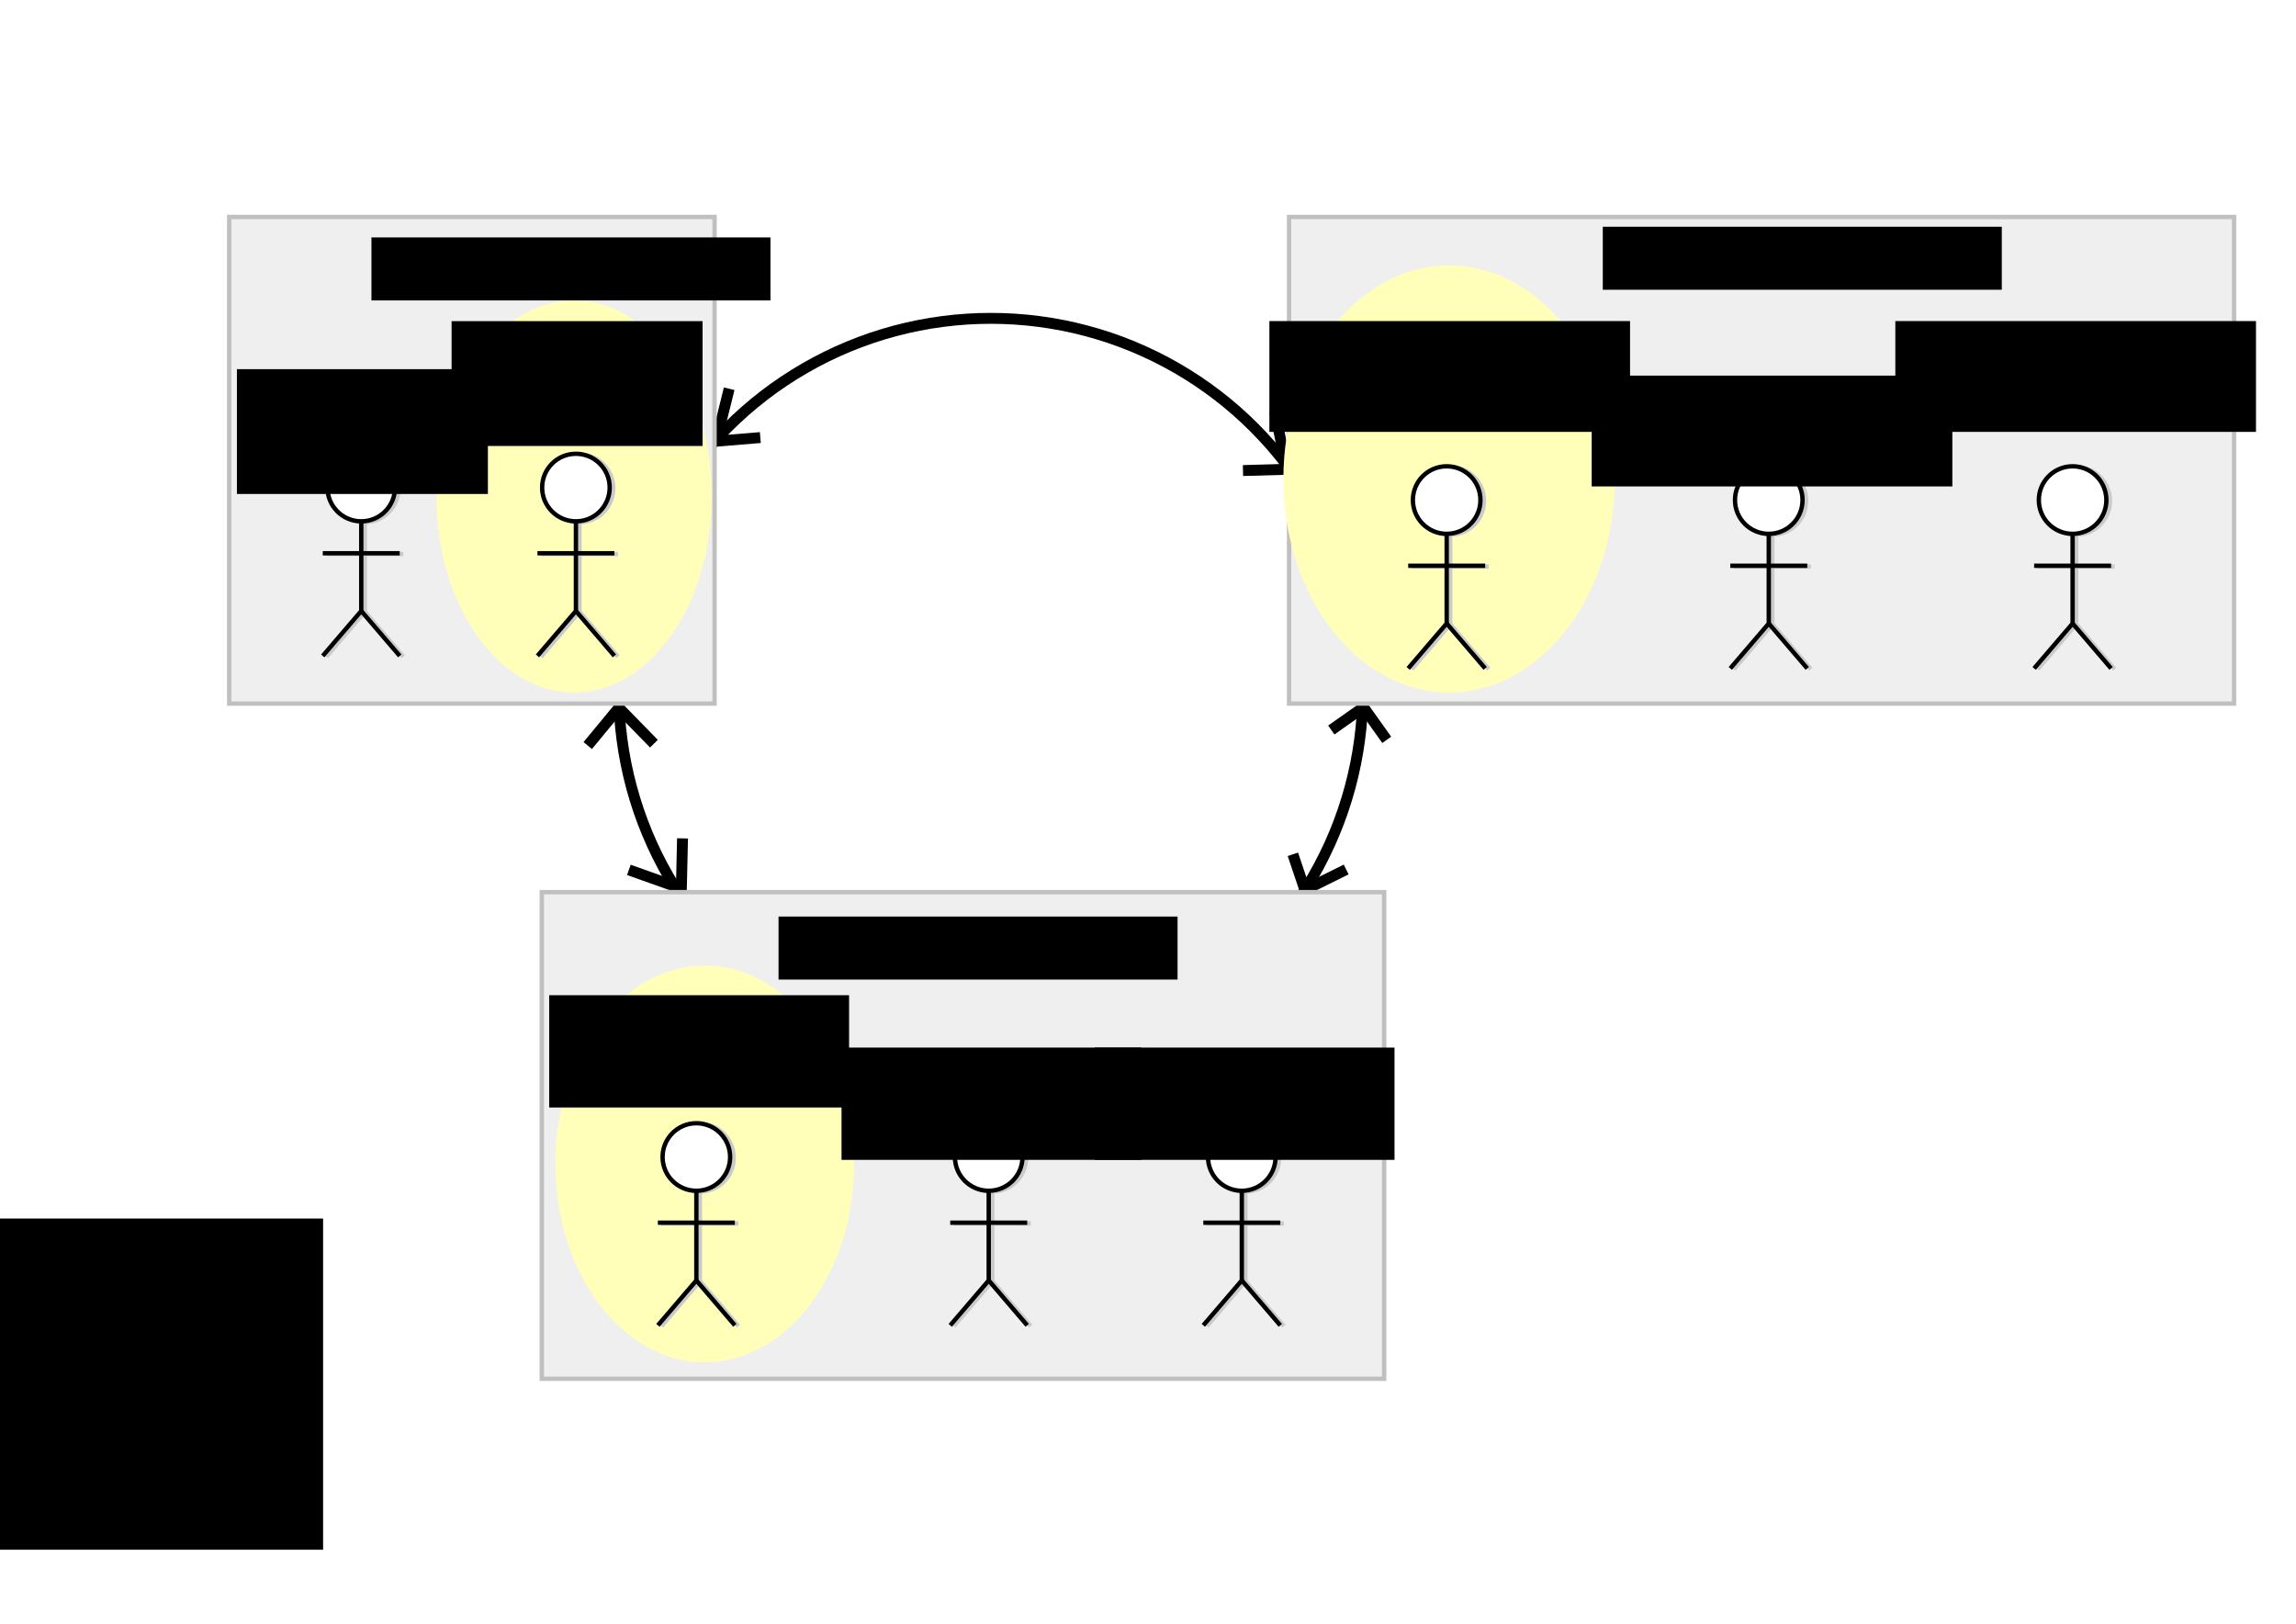 <?xml version="1.0" encoding="UTF-8" standalone="no"?>
<!-- Created with Inkscape (http://www.inkscape.org/) -->

<svg
   xmlns:dc="http://purl.org/dc/elements/1.1/"
   xmlns:cc="http://creativecommons.org/ns#"
   xmlns:rdf="http://www.w3.org/1999/02/22-rdf-syntax-ns#"
   xmlns:svg="http://www.w3.org/2000/svg"
   xmlns="http://www.w3.org/2000/svg"
   xmlns:sodipodi="http://sodipodi.sourceforge.net/DTD/sodipodi-0.dtd"
   xmlns:inkscape="http://www.inkscape.org/namespaces/inkscape"
   width="1052.362"
   height="744.094"
   id="svg2"
   version="1.1"
   inkscape:version="0.48+devel r"
   sodipodi:docname="context-spheres.svg"
   inkscape:export-filename="/home/smik/Work/phd/other/20140922-IDA-Presentation/custom/img/actors.png"
   inkscape:export-xdpi="100"
   inkscape:export-ydpi="100">
  <defs
     id="defs4">
    <marker
       inkscape:stockid="Arrow1Mend"
       orient="auto"
       refY="0.0"
       refX="0.0"
       id="Arrow1Mend"
       style="overflow:visible;"
       inkscape:isstock="true">
      <path
         id="path5381"
         d="M 0.0,0.0 L 5.0,-5.0 L -12.5,0.0 L 5.0,5.0 L 0.0,0.0 z "
         style="fill-rule:evenodd;stroke:none;stroke-width:1pt;stroke-opacity:1;fill:#efefef;fill-opacity:1"
         transform="scale(0.4) rotate(180) translate(10,0)" />
    </marker>
    <marker
       inkscape:stockid="Arrow2Sstart"
       orient="auto"
       refY="0.0"
       refX="0.0"
       id="Arrow2Sstart"
       style="overflow:visible"
       inkscape:isstock="true">
      <path
         id="path5402"
         style="fill-rule:evenodd;stroke-width:0.625;stroke-linejoin:round;stroke:#000000;stroke-opacity:1;fill:#000000;fill-opacity:1"
         d="M 8.719,4.034 L -2.207,0.016 L 8.719,-4.002 C 6.973,-1.63 6.983,1.616 8.719,4.034 z "
         transform="scale(0.3) translate(-2.3,0)" />
    </marker>
    <marker
       inkscape:stockid="Arrow2Mstart"
       orient="auto"
       refY="0.0"
       refX="0.0"
       id="marker5674"
       style="overflow:visible"
       inkscape:isstock="true">
      <path
         id="path5676"
         style="fill-rule:evenodd;stroke-width:0.625;stroke-linejoin:round;stroke:#000000;stroke-opacity:1;fill:#000000;fill-opacity:1"
         d="M 8.719,4.034 L -2.207,0.016 L 8.719,-4.002 C 6.973,-1.63 6.983,1.616 8.719,4.034 z "
         transform="scale(0.6) translate(0,0)" />
    </marker>
    <marker
       inkscape:stockid="Arrow2Mstart"
       orient="auto"
       refY="0.0"
       refX="0.0"
       id="Arrow2Mstart"
       style="overflow:visible"
       inkscape:isstock="true">
      <path
         id="path5396"
         style="fill-rule:evenodd;stroke-width:0.625;stroke-linejoin:round;stroke:none;stroke-opacity:1;fill:#efefef;fill-opacity:1"
         d="M 8.719,4.034 L -2.207,0.016 L 8.719,-4.002 C 6.973,-1.63 6.983,1.616 8.719,4.034 z "
         transform="scale(0.6) translate(0,0)" />
    </marker>
    <marker
       inkscape:stockid="Arrow1Mstart"
       orient="auto"
       refY="0.0"
       refX="0.0"
       id="Arrow1Mstart"
       style="overflow:visible"
       inkscape:isstock="true">
      <path
         id="path5378"
         d="M 0.0,0.0 L 5.0,-5.0 L -12.5,0.0 L 5.0,5.0 L 0.0,0.0 z "
         style="fill-rule:evenodd;stroke:#000000;stroke-width:1pt;stroke-opacity:1;fill:#000000;fill-opacity:1"
         transform="scale(0.4) translate(10,0)" />
    </marker>
    <filter
       id="filter5359"
       style="color-interpolation-filters:sRGB;"
       inkscape:label="Drop Shadow">
      <feFlood
         id="feFlood5361"
         flood-opacity="0.5"
         flood-color="rgb(0,0,0)"
         result="flood" />
      <feComposite
         id="feComposite5363"
         in2="SourceGraphic"
         in="flood"
         operator="in"
         result="composite1" />
      <feGaussianBlur
         id="feGaussianBlur5365"
         in="composite"
         stdDeviation="1"
         result="blur" />
      <feOffset
         id="feOffset5367"
         dx="1.5"
         dy="1.5"
         result="offset" />
      <feComposite
         id="feComposite5369"
         in2="offset"
         in="SourceGraphic"
         operator="over"
         result="composite2" />
    </filter>
    <filter
       id="filter5371"
       style="color-interpolation-filters:sRGB;"
       inkscape:label="Drop Shadow">
      <feFlood
         id="feFlood5373"
         flood-opacity="0.5"
         flood-color="rgb(0,0,0)"
         result="flood" />
      <feComposite
         id="feComposite5375"
         in2="SourceGraphic"
         in="flood"
         operator="in"
         result="composite1" />
      <feGaussianBlur
         id="feGaussianBlur5377"
         in="composite"
         stdDeviation="1"
         result="blur" />
      <feOffset
         id="feOffset5379"
         dx="1.5"
         dy="1.5"
         result="offset" />
      <feComposite
         id="feComposite5381"
         in2="offset"
         in="SourceGraphic"
         operator="over"
         result="composite2" />
    </filter>
    <filter
       id="filter5383"
       style="color-interpolation-filters:sRGB;"
       inkscape:label="Drop Shadow">
      <feFlood
         id="feFlood5385"
         flood-opacity="0.5"
         flood-color="rgb(0,0,0)"
         result="flood" />
      <feComposite
         id="feComposite5387"
         in2="SourceGraphic"
         in="flood"
         operator="in"
         result="composite1" />
      <feGaussianBlur
         id="feGaussianBlur5389"
         in="composite"
         stdDeviation="1"
         result="blur" />
      <feOffset
         id="feOffset5391"
         dx="1.5"
         dy="1.5"
         result="offset" />
      <feComposite
         id="feComposite5393"
         in2="offset"
         in="SourceGraphic"
         operator="over"
         result="composite2" />
    </filter>
    <filter
       color-interpolation-filters="sRGB"
       id="filter5359-0"
       inkscape:label="Drop Shadow">
      <feFlood
         id="feFlood5361-6"
         flood-opacity="0.5"
         flood-color="rgb(0,0,0)"
         result="flood" />
      <feComposite
         id="feComposite5363-0"
         in2="SourceGraphic"
         in="flood"
         operator="in"
         result="composite1" />
      <feGaussianBlur
         id="feGaussianBlur5365-5"
         stdDeviation="1"
         result="blur" />
      <feOffset
         id="feOffset5367-1"
         dx="1.5"
         dy="1.5"
         result="offset" />
      <feComposite
         id="feComposite5369-5"
         in2="offset"
         in="SourceGraphic"
         operator="over"
         result="composite2" />
    </filter>
    <filter
       id="filter5562"
       style="color-interpolation-filters:sRGB;"
       inkscape:label="Drop Shadow">
      <feFlood
         id="feFlood5564"
         flood-opacity="0.5"
         flood-color="rgb(0,0,0)"
         result="flood" />
      <feComposite
         id="feComposite5566"
         in2="SourceGraphic"
         in="flood"
         operator="in"
         result="composite1" />
      <feGaussianBlur
         id="feGaussianBlur5568"
         in="composite"
         stdDeviation="1"
         result="blur" />
      <feOffset
         id="feOffset5570"
         dx="1.5"
         dy="1.5"
         result="offset" />
      <feComposite
         id="feComposite5572"
         in2="offset"
         in="SourceGraphic"
         operator="over"
         result="composite2" />
    </filter>
    <filter
       id="filter5578"
       style="color-interpolation-filters:sRGB;"
       inkscape:label="Drop Shadow">
      <feFlood
         id="feFlood5580"
         flood-opacity="0.5"
         flood-color="rgb(0,0,0)"
         result="flood" />
      <feComposite
         id="feComposite5582"
         in2="SourceGraphic"
         in="flood"
         operator="in"
         result="composite1" />
      <feGaussianBlur
         id="feGaussianBlur5584"
         in="composite"
         stdDeviation="1"
         result="blur" />
      <feOffset
         id="feOffset5586"
         dx="1.5"
         dy="1.5"
         result="offset" />
      <feComposite
         id="feComposite5588"
         in2="offset"
         in="SourceGraphic"
         operator="over"
         result="composite2" />
    </filter>
    <filter
       id="filter5598"
       style="color-interpolation-filters:sRGB;"
       inkscape:label="Drop Shadow">
      <feFlood
         id="feFlood5600"
         flood-opacity="0.5"
         flood-color="rgb(0,0,0)"
         result="flood" />
      <feComposite
         id="feComposite5602"
         in2="SourceGraphic"
         in="flood"
         operator="in"
         result="composite1" />
      <feGaussianBlur
         id="feGaussianBlur5604"
         in="composite"
         stdDeviation="1"
         result="blur" />
      <feOffset
         id="feOffset5606"
         dx="1.5"
         dy="1.5"
         result="offset" />
      <feComposite
         id="feComposite5608"
         in2="offset"
         in="SourceGraphic"
         operator="over"
         result="fbSourceGraphic" />
      <feColorMatrix
         result="fbSourceGraphicAlpha"
         in="fbSourceGraphic"
         values="0 0 0 -1 0 0 0 0 -1 0 0 0 0 -1 0 0 0 0 1 0"
         id="feColorMatrix5753" />
      <feFlood
         id="feFlood5755"
         flood-opacity="0.5"
         flood-color="rgb(0,0,0)"
         result="flood"
         in="fbSourceGraphic" />
      <feComposite
         id="feComposite5757"
         in2="fbSourceGraphic"
         in="flood"
         operator="in"
         result="composite1" />
      <feGaussianBlur
         id="feGaussianBlur5759"
         in="composite"
         stdDeviation="1"
         result="blur" />
      <feOffset
         id="feOffset5761"
         dx="1.5"
         dy="1.5"
         result="offset" />
      <feComposite
         id="feComposite5763"
         in2="offset"
         in="fbSourceGraphic"
         operator="over"
         result="composite2" />
    </filter>
    <filter
       color-interpolation-filters="sRGB"
       id="filter5598-5"
       inkscape:label="Drop Shadow"
       style="color-interpolation-filters:sRGB;">
      <feFlood
         id="feFlood5600-6"
         flood-opacity="0.5"
         flood-color="rgb(0,0,0)"
         result="flood" />
      <feComposite
         id="feComposite5602-5"
         in2="SourceGraphic"
         in="flood"
         operator="in"
         result="composite1" />
      <feGaussianBlur
         id="feGaussianBlur5604-3"
         stdDeviation="1"
         result="blur" />
      <feOffset
         id="feOffset5606-0"
         dx="1.5"
         dy="1.5"
         result="offset" />
      <feComposite
         id="feComposite5608-1"
         in2="offset"
         in="SourceGraphic"
         operator="over"
         result="fbSourceGraphic" />
      <feColorMatrix
         result="fbSourceGraphicAlpha"
         in="fbSourceGraphic"
         values="0 0 0 -1 0 0 0 0 -1 0 0 0 0 -1 0 0 0 0 1 0"
         id="feColorMatrix5765" />
      <feFlood
         id="feFlood5767"
         flood-opacity="0.5"
         flood-color="rgb(0,0,0)"
         result="flood"
         in="fbSourceGraphic" />
      <feComposite
         id="feComposite5769"
         in2="fbSourceGraphic"
         in="flood"
         operator="in"
         result="composite1" />
      <feGaussianBlur
         id="feGaussianBlur5771"
         in="composite"
         stdDeviation="1"
         result="blur" />
      <feOffset
         id="feOffset5773"
         dx="1.5"
         dy="1.5"
         result="offset" />
      <feComposite
         id="feComposite5775"
         in2="offset"
         in="fbSourceGraphic"
         operator="over"
         result="composite2" />
    </filter>
    <filter
       color-interpolation-filters="sRGB"
       id="filter5562-1"
       inkscape:label="Drop Shadow">
      <feFlood
         id="feFlood5564-2"
         flood-opacity="0.5"
         flood-color="rgb(0,0,0)"
         result="flood" />
      <feComposite
         id="feComposite5566-0"
         in2="SourceGraphic"
         in="flood"
         operator="in"
         result="composite1" />
      <feGaussianBlur
         id="feGaussianBlur5568-0"
         stdDeviation="1"
         result="blur" />
      <feOffset
         id="feOffset5570-8"
         dx="1.5"
         dy="1.5"
         result="offset" />
      <feComposite
         id="feComposite5572-7"
         in2="offset"
         in="SourceGraphic"
         operator="over"
         result="composite2" />
    </filter>
    <filter
       color-interpolation-filters="sRGB"
       id="filter5359-0-1"
       inkscape:label="Drop Shadow">
      <feFlood
         id="feFlood5361-6-4"
         flood-opacity="0.5"
         flood-color="rgb(0,0,0)"
         result="flood" />
      <feComposite
         id="feComposite5363-0-0"
         in2="SourceGraphic"
         in="flood"
         operator="in"
         result="composite1" />
      <feGaussianBlur
         id="feGaussianBlur5365-5-8"
         stdDeviation="1"
         result="blur" />
      <feOffset
         id="feOffset5367-1-7"
         dx="1.5"
         dy="1.5"
         result="offset" />
      <feComposite
         id="feComposite5369-5-7"
         in2="offset"
         in="SourceGraphic"
         operator="over"
         result="composite2" />
    </filter>
    <filter
       color-interpolation-filters="sRGB"
       id="filter5359-0-1-5"
       inkscape:label="Drop Shadow">
      <feFlood
         id="feFlood5361-6-4-8"
         flood-opacity="0.5"
         flood-color="rgb(0,0,0)"
         result="flood" />
      <feComposite
         id="feComposite5363-0-0-2"
         in2="SourceGraphic"
         in="flood"
         operator="in"
         result="composite1" />
      <feGaussianBlur
         id="feGaussianBlur5365-5-8-8"
         stdDeviation="1"
         result="blur" />
      <feOffset
         id="feOffset5367-1-7-3"
         dx="1.5"
         dy="1.5"
         result="offset" />
      <feComposite
         id="feComposite5369-5-7-6"
         in2="offset"
         in="SourceGraphic"
         operator="over"
         result="composite2" />
    </filter>
    <filter
       color-interpolation-filters="sRGB"
       id="filter5562-1-8"
       inkscape:label="Drop Shadow">
      <feFlood
         id="feFlood5564-2-3"
         flood-opacity="0.5"
         flood-color="rgb(0,0,0)"
         result="flood" />
      <feComposite
         id="feComposite5566-0-0"
         in2="SourceGraphic"
         in="flood"
         operator="in"
         result="composite1" />
      <feGaussianBlur
         id="feGaussianBlur5568-0-8"
         stdDeviation="1"
         result="blur" />
      <feOffset
         id="feOffset5570-8-2"
         dx="1.5"
         dy="1.5"
         result="offset" />
      <feComposite
         id="feComposite5572-7-6"
         in2="offset"
         in="SourceGraphic"
         operator="over"
         result="composite2" />
    </filter>
    <filter
       color-interpolation-filters="sRGB"
       id="filter5562-1-8-8"
       inkscape:label="Drop Shadow">
      <feFlood
         id="feFlood5564-2-3-6"
         flood-opacity="0.5"
         flood-color="rgb(0,0,0)"
         result="flood" />
      <feComposite
         id="feComposite5566-0-0-0"
         in2="SourceGraphic"
         in="flood"
         operator="in"
         result="composite1" />
      <feGaussianBlur
         id="feGaussianBlur5568-0-8-9"
         stdDeviation="1"
         result="blur" />
      <feOffset
         id="feOffset5570-8-2-2"
         dx="1.5"
         dy="1.5"
         result="offset" />
      <feComposite
         id="feComposite5572-7-6-3"
         in2="offset"
         in="SourceGraphic"
         operator="over"
         result="composite2" />
    </filter>
    <filter
       color-interpolation-filters="sRGB"
       id="filter5359-0-1-5-7"
       inkscape:label="Drop Shadow">
      <feFlood
         id="feFlood5361-6-4-8-4"
         flood-opacity="0.5"
         flood-color="rgb(0,0,0)"
         result="flood" />
      <feComposite
         id="feComposite5363-0-0-2-1"
         in2="SourceGraphic"
         in="flood"
         operator="in"
         result="composite1" />
      <feGaussianBlur
         id="feGaussianBlur5365-5-8-8-2"
         stdDeviation="1"
         result="blur" />
      <feOffset
         id="feOffset5367-1-7-3-3"
         dx="1.5"
         dy="1.5"
         result="offset" />
      <feComposite
         id="feComposite5369-5-7-6-7"
         in2="offset"
         in="SourceGraphic"
         operator="over"
         result="composite2" />
    </filter>
    <filter
       color-interpolation-filters="sRGB"
       id="filter5562-1-8-8-8"
       inkscape:label="Drop Shadow">
      <feFlood
         id="feFlood5564-2-3-6-9"
         flood-opacity="0.5"
         flood-color="rgb(0,0,0)"
         result="flood" />
      <feComposite
         id="feComposite5566-0-0-0-3"
         in2="SourceGraphic"
         in="flood"
         operator="in"
         result="composite1" />
      <feGaussianBlur
         id="feGaussianBlur5568-0-8-9-1"
         stdDeviation="1"
         result="blur" />
      <feOffset
         id="feOffset5570-8-2-2-8"
         dx="1.5"
         dy="1.5"
         result="offset" />
      <feComposite
         id="feComposite5572-7-6-3-6"
         in2="offset"
         in="SourceGraphic"
         operator="over"
         result="composite2" />
    </filter>
    <filter
       color-interpolation-filters="sRGB"
       id="filter5359-0-1-5-7-5"
       inkscape:label="Drop Shadow">
      <feFlood
         id="feFlood5361-6-4-8-4-9"
         flood-opacity="0.5"
         flood-color="rgb(0,0,0)"
         result="flood" />
      <feComposite
         id="feComposite5363-0-0-2-1-3"
         in2="SourceGraphic"
         in="flood"
         operator="in"
         result="composite1" />
      <feGaussianBlur
         id="feGaussianBlur5365-5-8-8-2-1"
         stdDeviation="1"
         result="blur" />
      <feOffset
         id="feOffset5367-1-7-3-3-4"
         dx="1.5"
         dy="1.5"
         result="offset" />
      <feComposite
         id="feComposite5369-5-7-6-7-8"
         in2="offset"
         in="SourceGraphic"
         operator="over"
         result="composite2" />
    </filter>
    <filter
       id="filter8606"
       inkscape:label="Desaturate"
       x="0"
       y="0"
       width="1"
       height="1"
       inkscape:menu="Color"
       inkscape:menu-tooltip="Render in shades of gray by reducing saturation to zero"
       color-interpolation-filters="sRGB">
      <feColorMatrix
         id="feColorMatrix8608"
         type="saturate"
         values="0" />
    </filter>
    <filter
       color-interpolation-filters="sRGB"
       id="filter5736"
       inkscape:label="Drop Shadow">
      <feFlood
         id="feFlood5738"
         flood-opacity="0.5"
         flood-color="rgb(0,0,0)"
         result="flood" />
      <feComposite
         id="feComposite5740"
         in2="SourceGraphic"
         in="flood"
         operator="in"
         result="composite1" />
      <feGaussianBlur
         id="feGaussianBlur5742"
         stdDeviation="2"
         result="blur" />
      <feOffset
         id="feOffset5744"
         dx="4"
         dy="4"
         result="offset" />
      <feComposite
         id="feComposite5746"
         in2="offset"
         in="SourceGraphic"
         operator="over"
         result="composite2" />
    </filter>
    <filter
       color-interpolation-filters="sRGB"
       id="filter5359-6"
       inkscape:label="Drop Shadow">
      <feFlood
         id="feFlood5361-1"
         flood-opacity="0.5"
         flood-color="rgb(0,0,0)"
         result="flood" />
      <feComposite
         id="feComposite5363-07"
         in2="SourceGraphic"
         in="flood"
         operator="in"
         result="composite1" />
      <feGaussianBlur
         id="feGaussianBlur5365-4"
         stdDeviation="1"
         result="blur" />
      <feOffset
         id="feOffset5367-16"
         dx="1.5"
         dy="1.5"
         result="offset" />
      <feComposite
         id="feComposite5369-4"
         in2="offset"
         in="SourceGraphic"
         operator="over"
         result="composite2" />
    </filter>
    <filter
       color-interpolation-filters="sRGB"
       id="filter5359-60"
       inkscape:label="Drop Shadow">
      <feFlood
         id="feFlood5361-3"
         flood-opacity="0.5"
         flood-color="rgb(0,0,0)"
         result="flood" />
      <feComposite
         id="feComposite5363-9"
         in2="SourceGraphic"
         in="flood"
         operator="in"
         result="composite1" />
      <feGaussianBlur
         id="feGaussianBlur5365-40"
         stdDeviation="1"
         result="blur" />
      <feOffset
         id="feOffset5367-4"
         dx="1.5"
         dy="1.5"
         result="offset" />
      <feComposite
         id="feComposite5369-8"
         in2="offset"
         in="SourceGraphic"
         operator="over"
         result="composite2" />
    </filter>
    <filter
       color-interpolation-filters="sRGB"
       inkscape:collect="always"
       id="filter5357-2-4">
      <feGaussianBlur
         inkscape:collect="always"
         stdDeviation="1.088"
         id="feGaussianBlur5359-2-0" />
    </filter>
    <filter
       color-interpolation-filters="sRGB"
       id="filter5359-60-1"
       inkscape:label="Drop Shadow">
      <feFlood
         id="feFlood5361-3-8"
         flood-opacity="0.5"
         flood-color="rgb(0,0,0)"
         result="flood" />
      <feComposite
         id="feComposite5363-9-4"
         in2="SourceGraphic"
         in="flood"
         operator="in"
         result="composite1" />
      <feGaussianBlur
         id="feGaussianBlur5365-40-8"
         stdDeviation="1"
         result="blur" />
      <feOffset
         id="feOffset5367-4-8"
         dx="1.5"
         dy="1.5"
         result="offset" />
      <feComposite
         id="feComposite5369-8-6"
         in2="offset"
         in="SourceGraphic"
         operator="over"
         result="composite2" />
    </filter>
    <filter
       color-interpolation-filters="sRGB"
       inkscape:collect="always"
       id="filter5357-9">
      <feGaussianBlur
         inkscape:collect="always"
         stdDeviation="1.088"
         id="feGaussianBlur5359-5" />
    </filter>
    <filter
       color-interpolation-filters="sRGB"
       inkscape:collect="always"
       id="filter5357-2-1-5">
      <feGaussianBlur
         inkscape:collect="always"
         stdDeviation="1.088"
         id="feGaussianBlur5359-2-2-5" />
    </filter>
  </defs>
  <sodipodi:namedview
     id="base"
     pagecolor="#ffffff"
     bordercolor="#666666"
     borderopacity="1.0"
     inkscape:pageopacity="1"
     inkscape:pageshadow="2"
     inkscape:zoom="0.93500001"
     inkscape:cx="518.45906"
     inkscape:cy="294.45621"
     inkscape:document-units="px"
     inkscape:current-layer="layer1"
     showgrid="true"
     inkscape:snap-global="false"
     inkscape:window-width="1879"
     inkscape:window-height="1056"
     inkscape:window-x="1407"
     inkscape:window-y="24"
     inkscape:window-maximized="1">
    <inkscape:grid
       type="xygrid"
       id="grid2985"
       empspacing="5"
       visible="true"
       enabled="true"
       snapvisiblegridlinesonly="true" />
  </sodipodi:namedview>
  <g
     inkscape:label="Layer 1"
     inkscape:groupmode="layer"
     id="layer1"
     transform="translate(0,-308.268)">
    <path
       style="fill:#000000"
       d=""
       id="path4549"
       inkscape:connector-curvature="0" />
    <flowRoot
       xml:space="preserve"
       id="flowRoot5518"
       style="font-size:16px;font-style:normal;font-variant:normal;font-weight:normal;font-stretch:normal;text-align:center;line-height:125%;letter-spacing:0px;word-spacing:0px;writing-mode:lr-tb;text-anchor:middle;fill:#000000;fill-opacity:1;stroke:none;filter:url(#filter5736);font-family:Ubuntu;-inkscape-font-specification:Ubuntu"
       transform="matrix(1.96,0,0,1.96,-229.24,466.592)"><flowRegion
         id="flowRegion5520"><rect
           id="rect5522"
           width="112.249"
           height="77.439"
           x="76.267"
           y="200.127"
           style="text-align:center;text-anchor:middle" /></flowRegion><flowPara
         id="flowPara5571"
         style="font-size:14.284px" /></flowRoot>    <g
       id="g6353">
      <g
         id="g5916">
        <g
           id="g5907">
          <circle
             r="170.538"
             cy="624.695"
             cx="454.137"
             id="path5876"
             style="color:#000000;display:inline;overflow:visible;visibility:visible;opacity:1;fill:#ffffff;fill-opacity:1;fill-rule:nonzero;stroke:#000000;stroke-width:5;stroke-linecap:round;stroke-linejoin:miter;stroke-miterlimit:4;stroke-dasharray:none;stroke-dashoffset:0;stroke-opacity:1;marker:none;enable-background:accumulate" />
          <path
             sodipodi:nodetypes="ccc"
             inkscape:connector-curvature="0"
             id="path5884"
             d="m 334.215,486.42 -5.944,24.036 20.219,-1.663"
             style="fill:none;fill-rule:evenodd;stroke:#000000;stroke-width:5;stroke-linecap:butt;stroke-linejoin:miter;stroke-miterlimit:4;stroke-dasharray:none;stroke-opacity:1" />
          <path
             style="fill:none;fill-rule:evenodd;stroke:#000000;stroke-width:5;stroke-linecap:butt;stroke-linejoin:miter;stroke-miterlimit:4;stroke-dasharray:none;stroke-opacity:1"
             d="m 569.719,523.91 19.994,-0.566 -5.375,-26.634"
             id="path5886"
             inkscape:connector-curvature="0"
             sodipodi:nodetypes="ccc" />
          <path
             sodipodi:nodetypes="ccc"
             style="fill:none;fill-rule:evenodd;stroke:#000000;stroke-width:5;stroke-linecap:butt;stroke-linejoin:miter;stroke-miterlimit:4;stroke-dasharray:none;stroke-opacity:1"
             d="m 635.609,647.317 -10.63,-14.925 -14.781,10.412"
             id="path5890"
             inkscape:connector-curvature="0" />
          <path
             style="fill:none;fill-rule:evenodd;stroke:#000000;stroke-width:5;stroke-linecap:butt;stroke-linejoin:miter;stroke-miterlimit:4;stroke-dasharray:none;stroke-opacity:1"
             d="m 592.59,699.774 5.501,16.334 18.92,-9.382"
             id="path5892"
             inkscape:connector-curvature="0"
             sodipodi:nodetypes="ccc" />
        </g>
        <path
           sodipodi:nodetypes="ccc"
           style="fill:none;fill-rule:evenodd;stroke:#000000;stroke-width:5;stroke-linecap:butt;stroke-linejoin:miter;stroke-miterlimit:4;stroke-dasharray:none;stroke-opacity:1"
           d="m 312.834,692.469 -0.535,22.995 -24.064,-8.556"
           id="path5878"
           inkscape:connector-curvature="0" />
        <path
           style="fill:none;fill-rule:evenodd;stroke:#000000;stroke-width:5;stroke-linecap:butt;stroke-linejoin:miter;stroke-miterlimit:4;stroke-dasharray:none;stroke-opacity:1"
           d="m 269.388,649.93 14.279,-17.285 16.057,16.434"
           id="path5880"
           inkscape:connector-curvature="0"
           sodipodi:nodetypes="ccc" />
      </g>
      <rect
         y="407.694"
         x="105.051"
         height="223"
         width="222.46"
         id="rect4790"
         style="color:#000000;display:inline;overflow:visible;visibility:visible;opacity:1;fill:#efefef;fill-opacity:1;fill-rule:nonzero;stroke:#c0c0c0;stroke-width:2;stroke-linecap:round;stroke-linejoin:miter;stroke-miterlimit:4;stroke-dasharray:none;stroke-dashoffset:0;stroke-opacity:1;marker:none;enable-background:accumulate" />
      <ellipse
         style="color:#000000;display:inline;overflow:visible;visibility:visible;opacity:1;fill:#ffffb9;fill-opacity:1;fill-rule:nonzero;stroke:none;stroke-width:5;stroke-linecap:round;stroke-linejoin:miter;stroke-miterlimit:4;stroke-dasharray:none;stroke-dashoffset:0;stroke-opacity:1;marker:none;enable-background:accumulate"
         id="ellipse6292"
         cx="263.102"
         cy="535.785"
         rx="63.102"
         ry="89.84" />
      <rect
         style="color:#000000;display:inline;overflow:visible;visibility:visible;opacity:1;fill:#efefef;fill-opacity:1;fill-rule:nonzero;stroke:#c0c0c0;stroke-width:2;stroke-linecap:round;stroke-linejoin:miter;stroke-miterlimit:4;stroke-dasharray:none;stroke-dashoffset:0;stroke-opacity:1;marker:none;enable-background:accumulate"
         id="rect4862"
         width="386.096"
         height="223"
         x="248.335"
         y="717.116" />
      <ellipse
         ry="90.909"
         rx="68.449"
         cy="841.667"
         cx="322.995"
         id="path6085"
         style="color:#000000;display:inline;overflow:visible;visibility:visible;opacity:1;fill:#ffffb9;fill-opacity:1;fill-rule:nonzero;stroke:none;stroke-width:5;stroke-linecap:round;stroke-linejoin:miter;stroke-miterlimit:4;stroke-dasharray:none;stroke-dashoffset:0;stroke-opacity:1;marker:none;enable-background:accumulate" />
      <g
         inkscape:export-ydpi="100"
         inkscape:export-xdpi="100"
         inkscape:export-filename="/home/smik/Work/phd/research/my-publications/pub1_a-consumer-centric-soa-for-the-smart-grid/figures/concept_arch_smarthg.png"
         id="g5361-2-1-4"
         transform="translate(181.527,281.436)">
        <g
           id="g4363-8-1-7-8-8"
           transform="matrix(0.588,0,0,0.588,109.869,430.305)"
           style="stroke:#cacaca;stroke-opacity:1;filter:url(#filter5357-2-1-5)">
          <circle
             d="m 16,226.987 a 32.625,32.625 0 0 1 -32.625,32.625 32.625,32.625 0 0 1 -32.625,-32.625 32.625,32.625 0 0 1 32.625,-32.625 32.625,32.625 0 0 1 32.625,32.625 z"
             transform="matrix(0.807,0,0,0.807,63.408,32.981)"
             id="path4355-3-0-4-5-6"
             style="fill:#ffffff;fill-opacity:1;stroke:#cacaca;stroke-width:4.22;stroke-linecap:square;stroke-linejoin:miter;stroke-miterlimit:4;stroke-dasharray:none;stroke-dashoffset:0;stroke-opacity:1"
             cx="-16.625"
             cy="226.987"
             r="32.625" />
          <path
             inkscape:connector-curvature="0"
             id="path4357-1-6-3-8-2"
             d="m 50,242.362 0,70 -30,35"
             style="fill:none;stroke:#cacaca;stroke-width:3.404;stroke-linecap:butt;stroke-linejoin:miter;stroke-miterlimit:4;stroke-dasharray:none;stroke-opacity:1" />
          <path
             inkscape:connector-curvature="0"
             id="path4359-9-0-8-5-6"
             d="m 50,312.362 30,35"
             style="fill:none;stroke:#cacaca;stroke-width:3.404;stroke-linecap:butt;stroke-linejoin:miter;stroke-miterlimit:4;stroke-dasharray:none;stroke-opacity:1" />
          <path
             inkscape:connector-curvature="0"
             id="path4361-0-7-0-5-7"
             d="m 20,267.362 60,0"
             style="fill:none;stroke:#cacaca;stroke-width:3.404;stroke-linecap:butt;stroke-linejoin:miter;stroke-miterlimit:4;stroke-dasharray:none;stroke-opacity:1" />
        </g>
        <g
           id="g4363-8-0-0-1"
           transform="matrix(0.588,0,0,0.588,108.247,429.95)">
          <circle
             d="m 16,226.987 a 32.625,32.625 0 0 1 -32.625,32.625 32.625,32.625 0 0 1 -32.625,-32.625 32.625,32.625 0 0 1 32.625,-32.625 32.625,32.625 0 0 1 32.625,32.625 z"
             transform="matrix(0.807,0,0,0.807,63.408,32.981)"
             id="path4355-3-8-9-8"
             style="fill:#ffffff;fill-opacity:1;stroke:#000000;stroke-width:4.22;stroke-linecap:square;stroke-linejoin:miter;stroke-miterlimit:4;stroke-dasharray:none;stroke-dashoffset:0;stroke-opacity:1"
             cx="-16.625"
             cy="226.987"
             r="32.625" />
          <path
             inkscape:connector-curvature="0"
             id="path4357-1-4-1-5"
             d="m 50,242.362 0,70 -30,35"
             style="fill:none;stroke:#000000;stroke-width:3.404;stroke-linecap:butt;stroke-linejoin:miter;stroke-miterlimit:4;stroke-dasharray:none;stroke-opacity:1" />
          <path
             inkscape:connector-curvature="0"
             id="path4359-9-02-9-1"
             d="m 50,312.362 30,35"
             style="fill:none;stroke:#000000;stroke-width:3.404;stroke-linecap:butt;stroke-linejoin:miter;stroke-miterlimit:4;stroke-dasharray:none;stroke-opacity:1" />
          <path
             inkscape:connector-curvature="0"
             id="path4361-0-12-1-3"
             d="m 20,267.362 60,0"
             style="fill:none;stroke:#000000;stroke-width:3.404;stroke-linecap:butt;stroke-linejoin:miter;stroke-miterlimit:4;stroke-dasharray:none;stroke-opacity:1" />
        </g>
      </g>
      <flowRoot
         inkscape:export-ydpi="100"
         inkscape:export-xdpi="100"
         inkscape:export-filename="/home/smik/Work/phd/research/my-publications/pub1_a-consumer-centric-soa-for-the-smart-grid/figures/concept_arch_smarthg.png"
         transform="translate(207.875,301)"
         style="font-style:normal;font-variant:normal;font-weight:normal;font-stretch:normal;font-size:16px;line-height:125%;font-family:'Roboto Condensed';-inkscape-font-specification:'Roboto Condensed, ';text-align:center;letter-spacing:0px;word-spacing:0px;writing-mode:lr-tb;text-anchor:middle;fill:#000000;fill-opacity:1;stroke:none"
         id="flowRoot4414-3-1-4"
         xml:space="preserve"><flowRegion
           id="flowRegion4416-6-5-2"><rect
             style="font-style:normal;font-variant:normal;font-weight:normal;font-stretch:normal;font-family:'Roboto Condensed';-inkscape-font-specification:'Roboto Condensed, ';text-align:center;text-anchor:middle"
             y="463.342"
             x="43.841"
             height="51.456"
             width="137.451"
             id="rect4418-1-7-0" /></flowRegion><flowPara
           style="font-size:20px"
           id="flowPara5551-3">3. parts serviceudbydere </flowPara></flowRoot>      <flowRoot
         transform="translate(16.734,195.968)"
         style="color:#000000;font-style:normal;font-variant:normal;font-weight:normal;font-stretch:normal;font-size:14px;line-height:125%;font-family:'Liberation Sans';-inkscape-font-specification:'Liberation Sans';text-align:start;letter-spacing:0px;word-spacing:0px;writing-mode:lr-tb;text-anchor:start;display:inline;overflow:visible;visibility:visible;fill:#000000;fill-opacity:1;fill-rule:nonzero;stroke:none;stroke-width:1px;stroke-linecap:butt;stroke-linejoin:miter;stroke-opacity:1;marker:none;enable-background:accumulate"
         id="flowRoot4495"
         xml:space="preserve"><flowRegion
           id="flowRegion4497"><rect
             y="532.33"
             x="340.107"
             height="28.877"
             width="182.888"
             id="rect4499" /></flowRegion><flowPara
           style="font-style:normal;font-variant:normal;font-weight:bold;font-stretch:condensed;font-size:20px;font-family:'Roboto Condensed';-inkscape-font-specification:'Roboto Condensed,  Bold Condensed'"
           id="flowPara4501">Kommericelle aktører</flowPara></flowRoot>      <g
         transform="translate(315.527,281.436)"
         id="g4503"
         inkscape:export-filename="/home/smik/Work/phd/research/my-publications/pub1_a-consumer-centric-soa-for-the-smart-grid/figures/concept_arch_smarthg.png"
         inkscape:export-xdpi="100"
         inkscape:export-ydpi="100">
        <g
           style="stroke:#cacaca;stroke-opacity:1;filter:url(#filter5357-2-1-5)"
           transform="matrix(0.588,0,0,0.588,109.869,430.305)"
           id="g4505">
          <circle
             d="m 16,226.987 a 32.625,32.625 0 0 1 -32.625,32.625 32.625,32.625 0 0 1 -32.625,-32.625 32.625,32.625 0 0 1 32.625,-32.625 32.625,32.625 0 0 1 32.625,32.625 z"
             r="32.625"
             cy="226.987"
             cx="-16.625"
             style="fill:#ffffff;fill-opacity:1;stroke:#cacaca;stroke-width:4.22;stroke-linecap:square;stroke-linejoin:miter;stroke-miterlimit:4;stroke-dasharray:none;stroke-dashoffset:0;stroke-opacity:1"
             id="circle4507"
             transform="matrix(0.807,0,0,0.807,63.408,32.981)" />
          <path
             style="fill:none;stroke:#cacaca;stroke-width:3.404;stroke-linecap:butt;stroke-linejoin:miter;stroke-miterlimit:4;stroke-dasharray:none;stroke-opacity:1"
             d="m 50,242.362 0,70 -30,35"
             id="path4509"
             inkscape:connector-curvature="0" />
          <path
             style="fill:none;stroke:#cacaca;stroke-width:3.404;stroke-linecap:butt;stroke-linejoin:miter;stroke-miterlimit:4;stroke-dasharray:none;stroke-opacity:1"
             d="m 50,312.362 30,35"
             id="path4511"
             inkscape:connector-curvature="0" />
          <path
             style="fill:none;stroke:#cacaca;stroke-width:3.404;stroke-linecap:butt;stroke-linejoin:miter;stroke-miterlimit:4;stroke-dasharray:none;stroke-opacity:1"
             d="m 20,267.362 60,0"
             id="path4513"
             inkscape:connector-curvature="0" />
        </g>
        <g
           transform="matrix(0.588,0,0,0.588,108.247,429.95)"
           id="g4515">
          <circle
             d="m 16,226.987 a 32.625,32.625 0 0 1 -32.625,32.625 32.625,32.625 0 0 1 -32.625,-32.625 32.625,32.625 0 0 1 32.625,-32.625 32.625,32.625 0 0 1 32.625,32.625 z"
             r="32.625"
             cy="226.987"
             cx="-16.625"
             style="fill:#ffffff;fill-opacity:1;stroke:#000000;stroke-width:4.22;stroke-linecap:square;stroke-linejoin:miter;stroke-miterlimit:4;stroke-dasharray:none;stroke-dashoffset:0;stroke-opacity:1"
             id="circle4517"
             transform="matrix(0.807,0,0,0.807,63.408,32.981)" />
          <path
             style="fill:none;stroke:#000000;stroke-width:3.404;stroke-linecap:butt;stroke-linejoin:miter;stroke-miterlimit:4;stroke-dasharray:none;stroke-opacity:1"
             d="m 50,242.362 0,70 -30,35"
             id="path4519"
             inkscape:connector-curvature="0" />
          <path
             style="fill:none;stroke:#000000;stroke-width:3.404;stroke-linecap:butt;stroke-linejoin:miter;stroke-miterlimit:4;stroke-dasharray:none;stroke-opacity:1"
             d="m 50,312.362 30,35"
             id="path4521"
             inkscape:connector-curvature="0" />
          <path
             style="fill:none;stroke:#000000;stroke-width:3.404;stroke-linecap:butt;stroke-linejoin:miter;stroke-miterlimit:4;stroke-dasharray:none;stroke-opacity:1"
             d="m 20,267.362 60,0"
             id="path4523"
             inkscape:connector-curvature="0" />
        </g>
      </g>
      <flowRoot
         xml:space="preserve"
         id="flowRoot4525"
         style="font-style:normal;font-variant:normal;font-weight:normal;font-stretch:normal;font-size:16px;line-height:125%;font-family:'Roboto Condensed';-inkscape-font-specification:'Roboto Condensed, ';text-align:center;letter-spacing:0px;word-spacing:0px;writing-mode:lr-tb;text-anchor:middle;fill:#000000;fill-opacity:1;stroke:none"
         transform="translate(341.875,325)"
         inkscape:export-filename="/home/smik/Work/phd/research/my-publications/pub1_a-consumer-centric-soa-for-the-smart-grid/figures/concept_arch_smarthg.png"
         inkscape:export-xdpi="100"
         inkscape:export-ydpi="100"><flowRegion
           id="flowRegion4527"><rect
             id="rect4529"
             width="137.451"
             height="51.456"
             x="43.841"
             y="463.342"
             style="font-style:normal;font-variant:normal;font-weight:normal;font-stretch:normal;font-family:'Roboto Condensed';-inkscape-font-specification:'Roboto Condensed, ';text-align:center;text-anchor:middle" /></flowRegion><flowPara
           id="flowPara4531"
           style="font-size:20px">Elhandlere</flowPara></flowRoot>      <g
         inkscape:export-ydpi="100"
         inkscape:export-xdpi="100"
         inkscape:export-filename="/home/smik/Work/phd/research/my-publications/pub1_a-consumer-centric-soa-for-the-smart-grid/figures/concept_arch_smarthg.png"
         id="g4533"
         transform="translate(431.527,281.436)">
        <g
           id="g4535"
           transform="matrix(0.588,0,0,0.588,109.869,430.305)"
           style="stroke:#cacaca;stroke-opacity:1;filter:url(#filter5357-2-1-5)">
          <circle
             d="m 16,226.987 a 32.625,32.625 0 0 1 -32.625,32.625 32.625,32.625 0 0 1 -32.625,-32.625 32.625,32.625 0 0 1 32.625,-32.625 32.625,32.625 0 0 1 32.625,32.625 z"
             transform="matrix(0.807,0,0,0.807,63.408,32.981)"
             id="circle4537"
             style="fill:#ffffff;fill-opacity:1;stroke:#cacaca;stroke-width:4.22;stroke-linecap:square;stroke-linejoin:miter;stroke-miterlimit:4;stroke-dasharray:none;stroke-dashoffset:0;stroke-opacity:1"
             cx="-16.625"
             cy="226.987"
             r="32.625" />
          <path
             inkscape:connector-curvature="0"
             id="path4539"
             d="m 50,242.362 0,70 -30,35"
             style="fill:none;stroke:#cacaca;stroke-width:3.404;stroke-linecap:butt;stroke-linejoin:miter;stroke-miterlimit:4;stroke-dasharray:none;stroke-opacity:1" />
          <path
             inkscape:connector-curvature="0"
             id="path4541"
             d="m 50,312.362 30,35"
             style="fill:none;stroke:#cacaca;stroke-width:3.404;stroke-linecap:butt;stroke-linejoin:miter;stroke-miterlimit:4;stroke-dasharray:none;stroke-opacity:1" />
          <path
             inkscape:connector-curvature="0"
             id="path4543"
             d="m 20,267.362 60,0"
             style="fill:none;stroke:#cacaca;stroke-width:3.404;stroke-linecap:butt;stroke-linejoin:miter;stroke-miterlimit:4;stroke-dasharray:none;stroke-opacity:1" />
        </g>
        <g
           id="g4545"
           transform="matrix(0.588,0,0,0.588,108.247,429.95)">
          <circle
             d="m 16,226.987 a 32.625,32.625 0 0 1 -32.625,32.625 32.625,32.625 0 0 1 -32.625,-32.625 32.625,32.625 0 0 1 32.625,-32.625 32.625,32.625 0 0 1 32.625,32.625 z"
             transform="matrix(0.807,0,0,0.807,63.408,32.981)"
             id="circle4547"
             style="fill:#ffffff;fill-opacity:1;stroke:#000000;stroke-width:4.22;stroke-linecap:square;stroke-linejoin:miter;stroke-miterlimit:4;stroke-dasharray:none;stroke-dashoffset:0;stroke-opacity:1"
             cx="-16.625"
             cy="226.987"
             r="32.625" />
          <path
             inkscape:connector-curvature="0"
             id="path4550"
             d="m 50,242.362 0,70 -30,35"
             style="fill:none;stroke:#000000;stroke-width:3.404;stroke-linecap:butt;stroke-linejoin:miter;stroke-miterlimit:4;stroke-dasharray:none;stroke-opacity:1" />
          <path
             inkscape:connector-curvature="0"
             id="path4552"
             d="m 50,312.362 30,35"
             style="fill:none;stroke:#000000;stroke-width:3.404;stroke-linecap:butt;stroke-linejoin:miter;stroke-miterlimit:4;stroke-dasharray:none;stroke-opacity:1" />
          <path
             inkscape:connector-curvature="0"
             id="path4554"
             d="m 20,267.362 60,0"
             style="fill:none;stroke:#000000;stroke-width:3.404;stroke-linecap:butt;stroke-linejoin:miter;stroke-miterlimit:4;stroke-dasharray:none;stroke-opacity:1" />
        </g>
      </g>
      <flowRoot
         inkscape:export-ydpi="100"
         inkscape:export-xdpi="100"
         inkscape:export-filename="/home/smik/Work/phd/research/my-publications/pub1_a-consumer-centric-soa-for-the-smart-grid/figures/concept_arch_smarthg.png"
         transform="translate(457.875,325)"
         style="font-style:normal;font-variant:normal;font-weight:normal;font-stretch:normal;font-size:16px;line-height:125%;font-family:'Roboto Condensed';-inkscape-font-specification:'Roboto Condensed, ';text-align:center;letter-spacing:0px;word-spacing:0px;writing-mode:lr-tb;text-anchor:middle;fill:#000000;fill-opacity:1;stroke:none"
         id="flowRoot4556"
         xml:space="preserve"><flowRegion
           id="flowRegion4558"><rect
             style="font-style:normal;font-variant:normal;font-weight:normal;font-stretch:normal;font-family:'Roboto Condensed';-inkscape-font-specification:'Roboto Condensed, ';text-align:center;text-anchor:middle"
             y="463.342"
             x="43.841"
             height="51.456"
             width="137.451"
             id="rect4560" /></flowRegion><flowPara
           style="font-size:20px"
           id="flowPara4562">Aggregatorer</flowPara></flowRoot>      <rect
         y="407.694"
         x="590.827"
         height="223"
         width="433.155"
         id="rect5017"
         style="color:#000000;display:inline;overflow:visible;visibility:visible;opacity:1;fill:#efefef;fill-opacity:1;fill-rule:nonzero;stroke:#c0c0c0;stroke-width:2;stroke-linecap:round;stroke-linejoin:miter;stroke-miterlimit:4;stroke-dasharray:none;stroke-dashoffset:0;stroke-opacity:1;marker:none;enable-background:accumulate" />
      <ellipse
         ry="97.861"
         rx="75.936"
         cy="527.763"
         cx="664.171"
         id="ellipse6294"
         style="color:#000000;display:inline;overflow:visible;visibility:visible;opacity:1;fill:#ffffb9;fill-opacity:1;fill-rule:nonzero;stroke:none;stroke-width:5;stroke-linecap:round;stroke-linejoin:miter;stroke-miterlimit:4;stroke-dasharray:none;stroke-dashoffset:0;stroke-opacity:1;marker:none;enable-background:accumulate" />
      <g
         transform="translate(80.214,0.545)"
         id="g4999">
        <g
           transform="translate(445.217,-20.163)"
           id="g5361-2-13"
           inkscape:export-filename="/home/smik/Work/phd/research/my-publications/pub1_a-consumer-centric-soa-for-the-smart-grid/figures/concept_arch_smarthg.png"
           inkscape:export-xdpi="100"
           inkscape:export-ydpi="100">
          <g
             style="stroke:#cacaca;stroke-opacity:1;filter:url(#filter5357-2-4)"
             transform="matrix(0.588,0,0,0.588,109.869,430.305)"
             id="g4363-8-1-7-9">
            <circle
               d="m 16,226.987 a 32.625,32.625 0 0 1 -32.625,32.625 32.625,32.625 0 0 1 -32.625,-32.625 32.625,32.625 0 0 1 32.625,-32.625 32.625,32.625 0 0 1 32.625,32.625 z"
               r="32.625"
               cy="226.987"
               cx="-16.625"
               style="fill:#ffffff;fill-opacity:1;stroke:#cacaca;stroke-width:4.22;stroke-linecap:square;stroke-linejoin:miter;stroke-miterlimit:4;stroke-dasharray:none;stroke-dashoffset:0;stroke-opacity:1"
               id="path4355-3-0-4-8"
               transform="matrix(0.807,0,0,0.807,63.408,32.981)" />
            <path
               style="fill:none;stroke:#cacaca;stroke-width:3.404;stroke-linecap:butt;stroke-linejoin:miter;stroke-miterlimit:4;stroke-dasharray:none;stroke-opacity:1"
               d="m 50,242.362 0,70 -30,35"
               id="path4357-1-6-3-7"
               inkscape:connector-curvature="0" />
            <path
               style="fill:none;stroke:#cacaca;stroke-width:3.404;stroke-linecap:butt;stroke-linejoin:miter;stroke-miterlimit:4;stroke-dasharray:none;stroke-opacity:1"
               d="m 50,312.362 30,35"
               id="path4359-9-0-8-8"
               inkscape:connector-curvature="0" />
            <path
               style="fill:none;stroke:#cacaca;stroke-width:3.404;stroke-linecap:butt;stroke-linejoin:miter;stroke-miterlimit:4;stroke-dasharray:none;stroke-opacity:1"
               d="m 20,267.362 60,0"
               id="path4361-0-7-0-9"
               inkscape:connector-curvature="0" />
          </g>
          <g
             transform="matrix(0.588,0,0,0.588,108.247,429.95)"
             id="g4363-8-0-97">
            <circle
               d="m 16,226.987 a 32.625,32.625 0 0 1 -32.625,32.625 32.625,32.625 0 0 1 -32.625,-32.625 32.625,32.625 0 0 1 32.625,-32.625 32.625,32.625 0 0 1 32.625,32.625 z"
               r="32.625"
               cy="226.987"
               cx="-16.625"
               style="fill:#ffffff;fill-opacity:1;stroke:#000000;stroke-width:4.22;stroke-linecap:square;stroke-linejoin:miter;stroke-miterlimit:4;stroke-dasharray:none;stroke-dashoffset:0;stroke-opacity:1"
               id="path4355-3-8-0"
               transform="matrix(0.807,0,0,0.807,63.408,32.981)" />
            <path
               style="fill:none;stroke:#000000;stroke-width:3.404;stroke-linecap:butt;stroke-linejoin:miter;stroke-miterlimit:4;stroke-dasharray:none;stroke-opacity:1"
               d="m 50,242.362 0,70 -30,35"
               id="path4357-1-4-4"
               inkscape:connector-curvature="0" />
            <path
               style="fill:none;stroke:#000000;stroke-width:3.404;stroke-linecap:butt;stroke-linejoin:miter;stroke-miterlimit:4;stroke-dasharray:none;stroke-opacity:1"
               d="m 50,312.362 30,35"
               id="path4359-9-02-6"
               inkscape:connector-curvature="0" />
            <path
               style="fill:none;stroke:#000000;stroke-width:3.404;stroke-linecap:butt;stroke-linejoin:miter;stroke-miterlimit:4;stroke-dasharray:none;stroke-opacity:1"
               d="m 20,267.362 60,0"
               id="path4361-0-12-9"
               inkscape:connector-curvature="0" />
          </g>
        </g>
        <flowRoot
           xml:space="preserve"
           id="flowRoot4414-3-5"
           style="font-style:normal;font-variant:normal;font-weight:normal;font-stretch:normal;font-size:16px;line-height:125%;font-family:Ubuntu;-inkscape-font-specification:Ubuntu;text-align:center;letter-spacing:0px;word-spacing:0px;writing-mode:lr-tb;text-anchor:middle;fill:#000000;fill-opacity:1;stroke:none"
           transform="translate(457.766,-8.483)"
           inkscape:export-filename="/home/smik/Work/phd/research/my-publications/pub1_a-consumer-centric-soa-for-the-smart-grid/figures/concept_arch_smarthg.png"
           inkscape:export-xdpi="100"
           inkscape:export-ydpi="100"><flowRegion
             id="flowRegion4416-6-56"><rect
               id="rect4418-1-3"
               width="165.304"
               height="50.785"
               x="43.841"
               y="463.342"
               style="text-align:center;text-anchor:middle" /></flowRegion><flowPara
             style="font-style:normal;font-variant:normal;font-weight:normal;font-stretch:normal;font-size:20px;font-family:'Roboto Condensed';-inkscape-font-specification:'Roboto Condensed, '"
             id="flowPara5268-7">Distributions-systemoperatører</flowPara></flowRoot>        <path
           style="fill:none;stroke:#000000;stroke-width:1px;stroke-linecap:butt;stroke-linejoin:miter;stroke-opacity:1"
           d="M 530.703,532.852"
           id="path10923-4"
           inkscape:connector-curvature="0" />
      </g>
      <g
         transform="translate(64.214,0.545)"
         id="g4981">
        <g
           inkscape:export-ydpi="100"
           inkscape:export-xdpi="100"
           inkscape:export-filename="/home/smik/Work/phd/research/my-publications/pub1_a-consumer-centric-soa-for-the-smart-grid/figures/concept_arch_smarthg.png"
           id="g4429"
           transform="translate(608.85,-20.163)">
          <g
             id="g4431"
             transform="matrix(0.588,0,0,0.588,109.869,430.305)"
             style="stroke:#cacaca;stroke-opacity:1;filter:url(#filter5357-2-4)">
            <circle
               d="m 16,226.987 a 32.625,32.625 0 0 1 -32.625,32.625 32.625,32.625 0 0 1 -32.625,-32.625 32.625,32.625 0 0 1 32.625,-32.625 32.625,32.625 0 0 1 32.625,32.625 z"
               transform="matrix(0.807,0,0,0.807,63.408,32.981)"
               id="circle4433"
               style="fill:#ffffff;fill-opacity:1;stroke:#cacaca;stroke-width:4.22;stroke-linecap:square;stroke-linejoin:miter;stroke-miterlimit:4;stroke-dasharray:none;stroke-dashoffset:0;stroke-opacity:1"
               cx="-16.625"
               cy="226.987"
               r="32.625" />
            <path
               inkscape:connector-curvature="0"
               id="path4435"
               d="m 50,242.362 0,70 -30,35"
               style="fill:none;stroke:#cacaca;stroke-width:3.404;stroke-linecap:butt;stroke-linejoin:miter;stroke-miterlimit:4;stroke-dasharray:none;stroke-opacity:1" />
            <path
               inkscape:connector-curvature="0"
               id="path4437"
               d="m 50,312.362 30,35"
               style="fill:none;stroke:#cacaca;stroke-width:3.404;stroke-linecap:butt;stroke-linejoin:miter;stroke-miterlimit:4;stroke-dasharray:none;stroke-opacity:1" />
            <path
               inkscape:connector-curvature="0"
               id="path4439"
               d="m 20,267.362 60,0"
               style="fill:none;stroke:#cacaca;stroke-width:3.404;stroke-linecap:butt;stroke-linejoin:miter;stroke-miterlimit:4;stroke-dasharray:none;stroke-opacity:1" />
          </g>
          <g
             id="g4441"
             transform="matrix(0.588,0,0,0.588,108.247,429.95)">
            <circle
               d="m 16,226.987 a 32.625,32.625 0 0 1 -32.625,32.625 32.625,32.625 0 0 1 -32.625,-32.625 32.625,32.625 0 0 1 32.625,-32.625 32.625,32.625 0 0 1 32.625,32.625 z"
               transform="matrix(0.807,0,0,0.807,63.408,32.981)"
               id="circle4443"
               style="fill:#ffffff;fill-opacity:1;stroke:#000000;stroke-width:4.22;stroke-linecap:square;stroke-linejoin:miter;stroke-miterlimit:4;stroke-dasharray:none;stroke-dashoffset:0;stroke-opacity:1"
               cx="-16.625"
               cy="226.987"
               r="32.625" />
            <path
               inkscape:connector-curvature="0"
               id="path4445"
               d="m 50,242.362 0,70 -30,35"
               style="fill:none;stroke:#000000;stroke-width:3.404;stroke-linecap:butt;stroke-linejoin:miter;stroke-miterlimit:4;stroke-dasharray:none;stroke-opacity:1" />
            <path
               inkscape:connector-curvature="0"
               id="path4447"
               d="m 50,312.362 30,35"
               style="fill:none;stroke:#000000;stroke-width:3.404;stroke-linecap:butt;stroke-linejoin:miter;stroke-miterlimit:4;stroke-dasharray:none;stroke-opacity:1" />
            <path
               inkscape:connector-curvature="0"
               id="path4449"
               d="m 20,267.362 60,0"
               style="fill:none;stroke:#000000;stroke-width:3.404;stroke-linecap:butt;stroke-linejoin:miter;stroke-miterlimit:4;stroke-dasharray:none;stroke-opacity:1" />
          </g>
        </g>
        <flowRoot
           inkscape:export-ydpi="100"
           inkscape:export-xdpi="100"
           inkscape:export-filename="/home/smik/Work/phd/research/my-publications/pub1_a-consumer-centric-soa-for-the-smart-grid/figures/concept_arch_smarthg.png"
           transform="translate(621.491,16.517)"
           style="font-style:normal;font-variant:normal;font-weight:normal;font-stretch:normal;font-size:16px;line-height:125%;font-family:Ubuntu;-inkscape-font-specification:Ubuntu;text-align:center;letter-spacing:0px;word-spacing:0px;writing-mode:lr-tb;text-anchor:middle;fill:#000000;fill-opacity:1;stroke:none"
           id="flowRoot4451"
           xml:space="preserve"><flowRegion
             id="flowRegion4453"><rect
               style="text-align:center;text-anchor:middle"
               y="463.342"
               x="43.841"
               height="50.785"
               width="165.304"
               id="rect4455" /></flowRegion><flowPara
             id="flowPara4457"
             style="font-style:normal;font-variant:normal;font-weight:normal;font-stretch:normal;font-size:20px;font-family:'Roboto Condensed';-inkscape-font-specification:'Roboto Condensed, '">Balanceansvarlig</flowPara></flowRoot>        <path
           inkscape:connector-curvature="0"
           id="path4459"
           d="M 748.1,526.852"
           style="fill:none;stroke:#000000;stroke-width:1px;stroke-linecap:butt;stroke-linejoin:miter;stroke-opacity:1" />
      </g>
      <g
         transform="translate(64.214,0.545)"
         id="g4962">
        <g
           transform="translate(748.112,-20.163)"
           id="g4461"
           inkscape:export-filename="/home/smik/Work/phd/research/my-publications/pub1_a-consumer-centric-soa-for-the-smart-grid/figures/concept_arch_smarthg.png"
           inkscape:export-xdpi="100"
           inkscape:export-ydpi="100">
          <g
             style="stroke:#cacaca;stroke-opacity:1;filter:url(#filter5357-2-4)"
             transform="matrix(0.588,0,0,0.588,109.869,430.305)"
             id="g4463">
            <circle
               d="m 16,226.987 a 32.625,32.625 0 0 1 -32.625,32.625 32.625,32.625 0 0 1 -32.625,-32.625 32.625,32.625 0 0 1 32.625,-32.625 32.625,32.625 0 0 1 32.625,32.625 z"
               r="32.625"
               cy="226.987"
               cx="-16.625"
               style="fill:#ffffff;fill-opacity:1;stroke:#cacaca;stroke-width:4.22;stroke-linecap:square;stroke-linejoin:miter;stroke-miterlimit:4;stroke-dasharray:none;stroke-dashoffset:0;stroke-opacity:1"
               id="circle4465"
               transform="matrix(0.807,0,0,0.807,63.408,32.981)" />
            <path
               style="fill:none;stroke:#cacaca;stroke-width:3.404;stroke-linecap:butt;stroke-linejoin:miter;stroke-miterlimit:4;stroke-dasharray:none;stroke-opacity:1"
               d="m 50,242.362 0,70 -30,35"
               id="path4467"
               inkscape:connector-curvature="0" />
            <path
               style="fill:none;stroke:#cacaca;stroke-width:3.404;stroke-linecap:butt;stroke-linejoin:miter;stroke-miterlimit:4;stroke-dasharray:none;stroke-opacity:1"
               d="m 50,312.362 30,35"
               id="path4469"
               inkscape:connector-curvature="0" />
            <path
               style="fill:none;stroke:#cacaca;stroke-width:3.404;stroke-linecap:butt;stroke-linejoin:miter;stroke-miterlimit:4;stroke-dasharray:none;stroke-opacity:1"
               d="m 20,267.362 60,0"
               id="path4471"
               inkscape:connector-curvature="0" />
          </g>
          <g
             transform="matrix(0.588,0,0,0.588,108.247,429.95)"
             id="g4473">
            <circle
               d="m 16,226.987 a 32.625,32.625 0 0 1 -32.625,32.625 32.625,32.625 0 0 1 -32.625,-32.625 32.625,32.625 0 0 1 32.625,-32.625 32.625,32.625 0 0 1 32.625,32.625 z"
               r="32.625"
               cy="226.987"
               cx="-16.625"
               style="fill:#ffffff;fill-opacity:1;stroke:#000000;stroke-width:4.22;stroke-linecap:square;stroke-linejoin:miter;stroke-miterlimit:4;stroke-dasharray:none;stroke-dashoffset:0;stroke-opacity:1"
               id="circle4475"
               transform="matrix(0.807,0,0,0.807,63.408,32.981)" />
            <path
               style="fill:none;stroke:#000000;stroke-width:3.404;stroke-linecap:butt;stroke-linejoin:miter;stroke-miterlimit:4;stroke-dasharray:none;stroke-opacity:1"
               d="m 50,242.362 0,70 -30,35"
               id="path4477"
               inkscape:connector-curvature="0" />
            <path
               style="fill:none;stroke:#000000;stroke-width:3.404;stroke-linecap:butt;stroke-linejoin:miter;stroke-miterlimit:4;stroke-dasharray:none;stroke-opacity:1"
               d="m 50,312.362 30,35"
               id="path4479"
               inkscape:connector-curvature="0" />
            <path
               style="fill:none;stroke:#000000;stroke-width:3.404;stroke-linecap:butt;stroke-linejoin:miter;stroke-miterlimit:4;stroke-dasharray:none;stroke-opacity:1"
               d="m 20,267.362 60,0"
               id="path4481"
               inkscape:connector-curvature="0" />
          </g>
        </g>
        <flowRoot
           xml:space="preserve"
           id="flowRoot4483"
           style="font-style:normal;font-variant:normal;font-weight:normal;font-stretch:normal;font-size:16px;line-height:125%;font-family:Ubuntu;-inkscape-font-specification:Ubuntu;text-align:center;letter-spacing:0px;word-spacing:0px;writing-mode:lr-tb;text-anchor:middle;fill:#000000;fill-opacity:1;stroke:none"
           transform="translate(760.661,-8.483)"
           inkscape:export-filename="/home/smik/Work/phd/research/my-publications/pub1_a-consumer-centric-soa-for-the-smart-grid/figures/concept_arch_smarthg.png"
           inkscape:export-xdpi="100"
           inkscape:export-ydpi="100"><flowRegion
             id="flowRegion4485"><rect
               id="rect4487"
               width="165.304"
               height="50.785"
               x="43.841"
               y="463.342"
               style="text-align:center;text-anchor:middle" /></flowRegion><flowPara
             style="font-style:normal;font-variant:normal;font-weight:normal;font-stretch:normal;font-size:20px;font-family:'Roboto Condensed';-inkscape-font-specification:'Roboto Condensed, '"
             id="flowPara4489">Transmissions-</flowPara><flowPara
             style="font-style:normal;font-variant:normal;font-weight:normal;font-stretch:normal;font-size:20px;font-family:'Roboto Condensed';-inkscape-font-specification:'Roboto Condensed, '"
             id="flowPara4493">systemoperatør</flowPara></flowRoot>        <path
           style="fill:none;stroke:#000000;stroke-width:1px;stroke-linecap:butt;stroke-linejoin:miter;stroke-opacity:1"
           d="M 887.362,532.852"
           id="path4491"
           inkscape:connector-curvature="0" />
      </g>
      <flowRoot
         xml:space="preserve"
         id="flowRoot4564"
         style="color:#000000;font-style:normal;font-variant:normal;font-weight:normal;font-stretch:normal;font-size:14px;line-height:125%;font-family:'Liberation Sans';-inkscape-font-specification:'Liberation Sans';text-align:start;letter-spacing:0px;word-spacing:0px;writing-mode:lr-tb;text-anchor:start;display:inline;overflow:visible;visibility:visible;fill:#000000;fill-opacity:1;fill-rule:nonzero;stroke:none;stroke-width:1px;stroke-linecap:butt;stroke-linejoin:miter;stroke-opacity:1;marker:none;enable-background:accumulate"
         transform="translate(394.524,-120.16)"><flowRegion
           id="flowRegion4566"><rect
             id="rect4568"
             width="182.888"
             height="28.877"
             x="340.107"
             y="532.33" /></flowRegion><flowPara
           id="flowPara4570"
           style="font-style:normal;font-variant:normal;font-weight:bold;font-stretch:condensed;font-size:20px;font-family:'Roboto Condensed';-inkscape-font-specification:'Roboto Condensed,  Bold Condensed'">System operatører</flowPara></flowRoot>      <g
         id="g4721">
        <g
           id="g5361-3"
           transform="translate(126.325,-25.35)"
           inkscape:export-filename="/home/smik/Work/phd/research/my-publications/pub1_a-consumer-centric-soa-for-the-smart-grid/figures/concept_arch_smarthg.png"
           inkscape:export-xdpi="100"
           inkscape:export-ydpi="100">
          <g
             style="stroke:#cacaca;stroke-opacity:1;filter:url(#filter5357-9)"
             transform="matrix(0.588,0,0,0.588,109.869,430.305)"
             id="g4363-8-1-3">
            <circle
               d="m 16,226.987 a 32.625,32.625 0 0 1 -32.625,32.625 32.625,32.625 0 0 1 -32.625,-32.625 32.625,32.625 0 0 1 32.625,-32.625 32.625,32.625 0 0 1 32.625,32.625 z"
               r="32.625"
               cy="226.987"
               cx="-16.625"
               style="fill:#ffffff;fill-opacity:1;stroke:#cacaca;stroke-width:4.22;stroke-linecap:square;stroke-linejoin:miter;stroke-miterlimit:4;stroke-dasharray:none;stroke-dashoffset:0;stroke-opacity:1"
               id="path4355-3-0-5"
               transform="matrix(0.807,0,0,0.807,63.408,32.981)" />
            <path
               style="fill:none;stroke:#cacaca;stroke-width:3.404;stroke-linecap:butt;stroke-linejoin:miter;stroke-miterlimit:4;stroke-dasharray:none;stroke-opacity:1"
               d="m 50,242.362 0,70 -30,35"
               id="path4357-1-6-1"
               inkscape:connector-curvature="0" />
            <path
               style="fill:none;stroke:#cacaca;stroke-width:3.404;stroke-linecap:butt;stroke-linejoin:miter;stroke-miterlimit:4;stroke-dasharray:none;stroke-opacity:1"
               d="m 50,312.362 30,35"
               id="path4359-9-0-0"
               inkscape:connector-curvature="0" />
            <path
               style="fill:none;stroke:#cacaca;stroke-width:3.404;stroke-linecap:butt;stroke-linejoin:miter;stroke-miterlimit:4;stroke-dasharray:none;stroke-opacity:1"
               d="m 20,267.362 60,0"
               id="path4361-0-7-3"
               inkscape:connector-curvature="0" />
          </g>
          <g
             transform="matrix(0.588,0,0,0.588,108.247,429.95)"
             id="g4363-8-4">
            <circle
               d="m 16,226.987 a 32.625,32.625 0 0 1 -32.625,32.625 32.625,32.625 0 0 1 -32.625,-32.625 32.625,32.625 0 0 1 32.625,-32.625 32.625,32.625 0 0 1 32.625,32.625 z"
               r="32.625"
               cy="226.987"
               cx="-16.625"
               style="fill:#ffffff;fill-opacity:1;stroke:#000000;stroke-width:4.22;stroke-linecap:square;stroke-linejoin:miter;stroke-miterlimit:4;stroke-dasharray:none;stroke-dashoffset:0;stroke-opacity:1"
               id="path4355-3-9"
               transform="matrix(0.807,0,0,0.807,63.408,32.981)" />
            <path
               style="fill:none;stroke:#000000;stroke-width:3.404;stroke-linecap:butt;stroke-linejoin:miter;stroke-miterlimit:4;stroke-dasharray:none;stroke-opacity:1"
               d="m 50,242.362 0,70 -30,35"
               id="path4357-1-0"
               inkscape:connector-curvature="0" />
            <path
               style="fill:none;stroke:#000000;stroke-width:3.404;stroke-linecap:butt;stroke-linejoin:miter;stroke-miterlimit:4;stroke-dasharray:none;stroke-opacity:1"
               d="m 50,312.362 30,35"
               id="path4359-9-1"
               inkscape:connector-curvature="0" />
            <path
               style="fill:none;stroke:#000000;stroke-width:3.404;stroke-linecap:butt;stroke-linejoin:miter;stroke-miterlimit:4;stroke-dasharray:none;stroke-opacity:1"
               d="m 20,267.362 60,0"
               id="path4361-0-1"
               inkscape:connector-curvature="0" />
          </g>
        </g>
        <flowRoot
           xml:space="preserve"
           id="flowRoot4414-35"
           style="font-style:normal;font-variant:normal;font-weight:normal;font-stretch:normal;font-size:16px;line-height:125%;font-family:Ubuntu;-inkscape-font-specification:Ubuntu;text-align:center;letter-spacing:0px;word-spacing:0px;writing-mode:lr-tb;text-anchor:middle;fill:#000000;fill-opacity:1;stroke:none"
           transform="translate(163.144,-7.902)"
           inkscape:export-filename="/home/smik/Work/phd/research/my-publications/pub1_a-consumer-centric-soa-for-the-smart-grid/figures/concept_arch_smarthg.png"
           inkscape:export-xdpi="100"
           inkscape:export-ydpi="100"><flowRegion
             id="flowRegion4416-9"><rect
               id="rect4418-9"
               width="115.036"
               height="57.202"
               x="43.841"
               y="463.342"
               style="text-align:center;text-anchor:middle" /></flowRegion><flowPara
             style="font-style:normal;font-variant:normal;font-weight:normal;font-stretch:normal;font-size:20px;font-family:'Roboto Condensed';-inkscape-font-specification:'Roboto Condensed, '"
             id="flowPara4422-3">Hjemme</flowPara><flowPara
             style="font-style:normal;font-variant:normal;font-weight:normal;font-stretch:normal;font-size:20px;font-family:'Roboto Condensed';-inkscape-font-specification:'Roboto Condensed, '"
             id="flowPara4395">forbrugere</flowPara></flowRoot>      </g>
      <g
         id="g4659"
         transform="translate(27.929,-25.35)"
         inkscape:export-filename="/home/smik/Work/phd/research/my-publications/pub1_a-consumer-centric-soa-for-the-smart-grid/figures/concept_arch_smarthg.png"
         inkscape:export-xdpi="100"
         inkscape:export-ydpi="100">
        <g
           style="stroke:#cacaca;stroke-opacity:1;filter:url(#filter5357-9)"
           transform="matrix(0.588,0,0,0.588,109.869,430.305)"
           id="g4661">
          <circle
             d="m 16,226.987 a 32.625,32.625 0 0 1 -32.625,32.625 32.625,32.625 0 0 1 -32.625,-32.625 32.625,32.625 0 0 1 32.625,-32.625 32.625,32.625 0 0 1 32.625,32.625 z"
             r="32.625"
             cy="226.987"
             cx="-16.625"
             style="fill:#ffffff;fill-opacity:1;stroke:#cacaca;stroke-width:4.22;stroke-linecap:square;stroke-linejoin:miter;stroke-miterlimit:4;stroke-dasharray:none;stroke-dashoffset:0;stroke-opacity:1"
             id="circle4663"
             transform="matrix(0.807,0,0,0.807,63.408,32.981)" />
          <path
             style="fill:none;stroke:#cacaca;stroke-width:3.404;stroke-linecap:butt;stroke-linejoin:miter;stroke-miterlimit:4;stroke-dasharray:none;stroke-opacity:1"
             d="m 50,242.362 0,70 -30,35"
             id="path4665"
             inkscape:connector-curvature="0" />
          <path
             style="fill:none;stroke:#cacaca;stroke-width:3.404;stroke-linecap:butt;stroke-linejoin:miter;stroke-miterlimit:4;stroke-dasharray:none;stroke-opacity:1"
             d="m 50,312.362 30,35"
             id="path4667"
             inkscape:connector-curvature="0" />
          <path
             style="fill:none;stroke:#cacaca;stroke-width:3.404;stroke-linecap:butt;stroke-linejoin:miter;stroke-miterlimit:4;stroke-dasharray:none;stroke-opacity:1"
             d="m 20,267.362 60,0"
             id="path4669"
             inkscape:connector-curvature="0" />
        </g>
        <g
           transform="matrix(0.588,0,0,0.588,108.247,429.95)"
           id="g4671">
          <circle
             d="m 16,226.987 a 32.625,32.625 0 0 1 -32.625,32.625 32.625,32.625 0 0 1 -32.625,-32.625 32.625,32.625 0 0 1 32.625,-32.625 32.625,32.625 0 0 1 32.625,32.625 z"
             r="32.625"
             cy="226.987"
             cx="-16.625"
             style="fill:#ffffff;fill-opacity:1;stroke:#000000;stroke-width:4.22;stroke-linecap:square;stroke-linejoin:miter;stroke-miterlimit:4;stroke-dasharray:none;stroke-dashoffset:0;stroke-opacity:1"
             id="circle4673"
             transform="matrix(0.807,0,0,0.807,63.408,32.981)" />
          <path
             style="fill:none;stroke:#000000;stroke-width:3.404;stroke-linecap:butt;stroke-linejoin:miter;stroke-miterlimit:4;stroke-dasharray:none;stroke-opacity:1"
             d="m 50,242.362 0,70 -30,35"
             id="path4675"
             inkscape:connector-curvature="0" />
          <path
             style="fill:none;stroke:#000000;stroke-width:3.404;stroke-linecap:butt;stroke-linejoin:miter;stroke-miterlimit:4;stroke-dasharray:none;stroke-opacity:1"
             d="m 50,312.362 30,35"
             id="path4677"
             inkscape:connector-curvature="0" />
          <path
             style="fill:none;stroke:#000000;stroke-width:3.404;stroke-linecap:butt;stroke-linejoin:miter;stroke-miterlimit:4;stroke-dasharray:none;stroke-opacity:1"
             d="m 20,267.362 60,0"
             id="path4679"
             inkscape:connector-curvature="0" />
        </g>
      </g>
      <flowRoot
         xml:space="preserve"
         id="flowRoot4681"
         style="font-style:normal;font-variant:normal;font-weight:normal;font-stretch:normal;font-size:16px;line-height:125%;font-family:Ubuntu;-inkscape-font-specification:Ubuntu;text-align:center;letter-spacing:0px;word-spacing:0px;writing-mode:lr-tb;text-anchor:middle;fill:#000000;fill-opacity:1;stroke:none"
         transform="translate(64.748,14.098)"
         inkscape:export-filename="/home/smik/Work/phd/research/my-publications/pub1_a-consumer-centric-soa-for-the-smart-grid/figures/concept_arch_smarthg.png"
         inkscape:export-xdpi="100"
         inkscape:export-ydpi="100"><flowRegion
           id="flowRegion4683"><rect
             id="rect4685"
             width="115.036"
             height="57.202"
             x="43.841"
             y="463.342"
             style="text-align:center;text-anchor:middle" /></flowRegion><flowPara
           id="flowPara4693"
           style="font-style:normal;font-variant:normal;font-weight:normal;font-stretch:normal;font-size:20px;font-family:'Roboto Condensed';-inkscape-font-specification:'Roboto Condensed, '">Industri</flowPara></flowRoot>      <flowRoot
         xml:space="preserve"
         id="flowRoot4695"
         style="color:#000000;font-style:normal;font-variant:normal;font-weight:normal;font-stretch:normal;font-size:14px;line-height:125%;font-family:'Liberation Sans';-inkscape-font-specification:'Liberation Sans';text-align:start;letter-spacing:0px;word-spacing:0px;writing-mode:lr-tb;text-anchor:start;display:inline;overflow:visible;visibility:visible;fill:#000000;fill-opacity:1;fill-rule:nonzero;stroke:none;stroke-width:1px;stroke-linecap:butt;stroke-linejoin:miter;stroke-opacity:1;marker:none;enable-background:accumulate"
         transform="translate(-169.856,-115.262)"><flowRegion
           id="flowRegion4697"><rect
             id="rect4699"
             width="182.888"
             height="28.877"
             x="340.107"
             y="532.33" /></flowRegion><flowPara
           id="flowPara4701"
           style="font-style:normal;font-variant:normal;font-weight:bold;font-stretch:condensed;font-size:20px;font-family:'Roboto Condensed';-inkscape-font-specification:'Roboto Condensed,  Bold Condensed'">Slutbrugere</flowPara></flowRoot>    </g>
  </g>
</svg>
